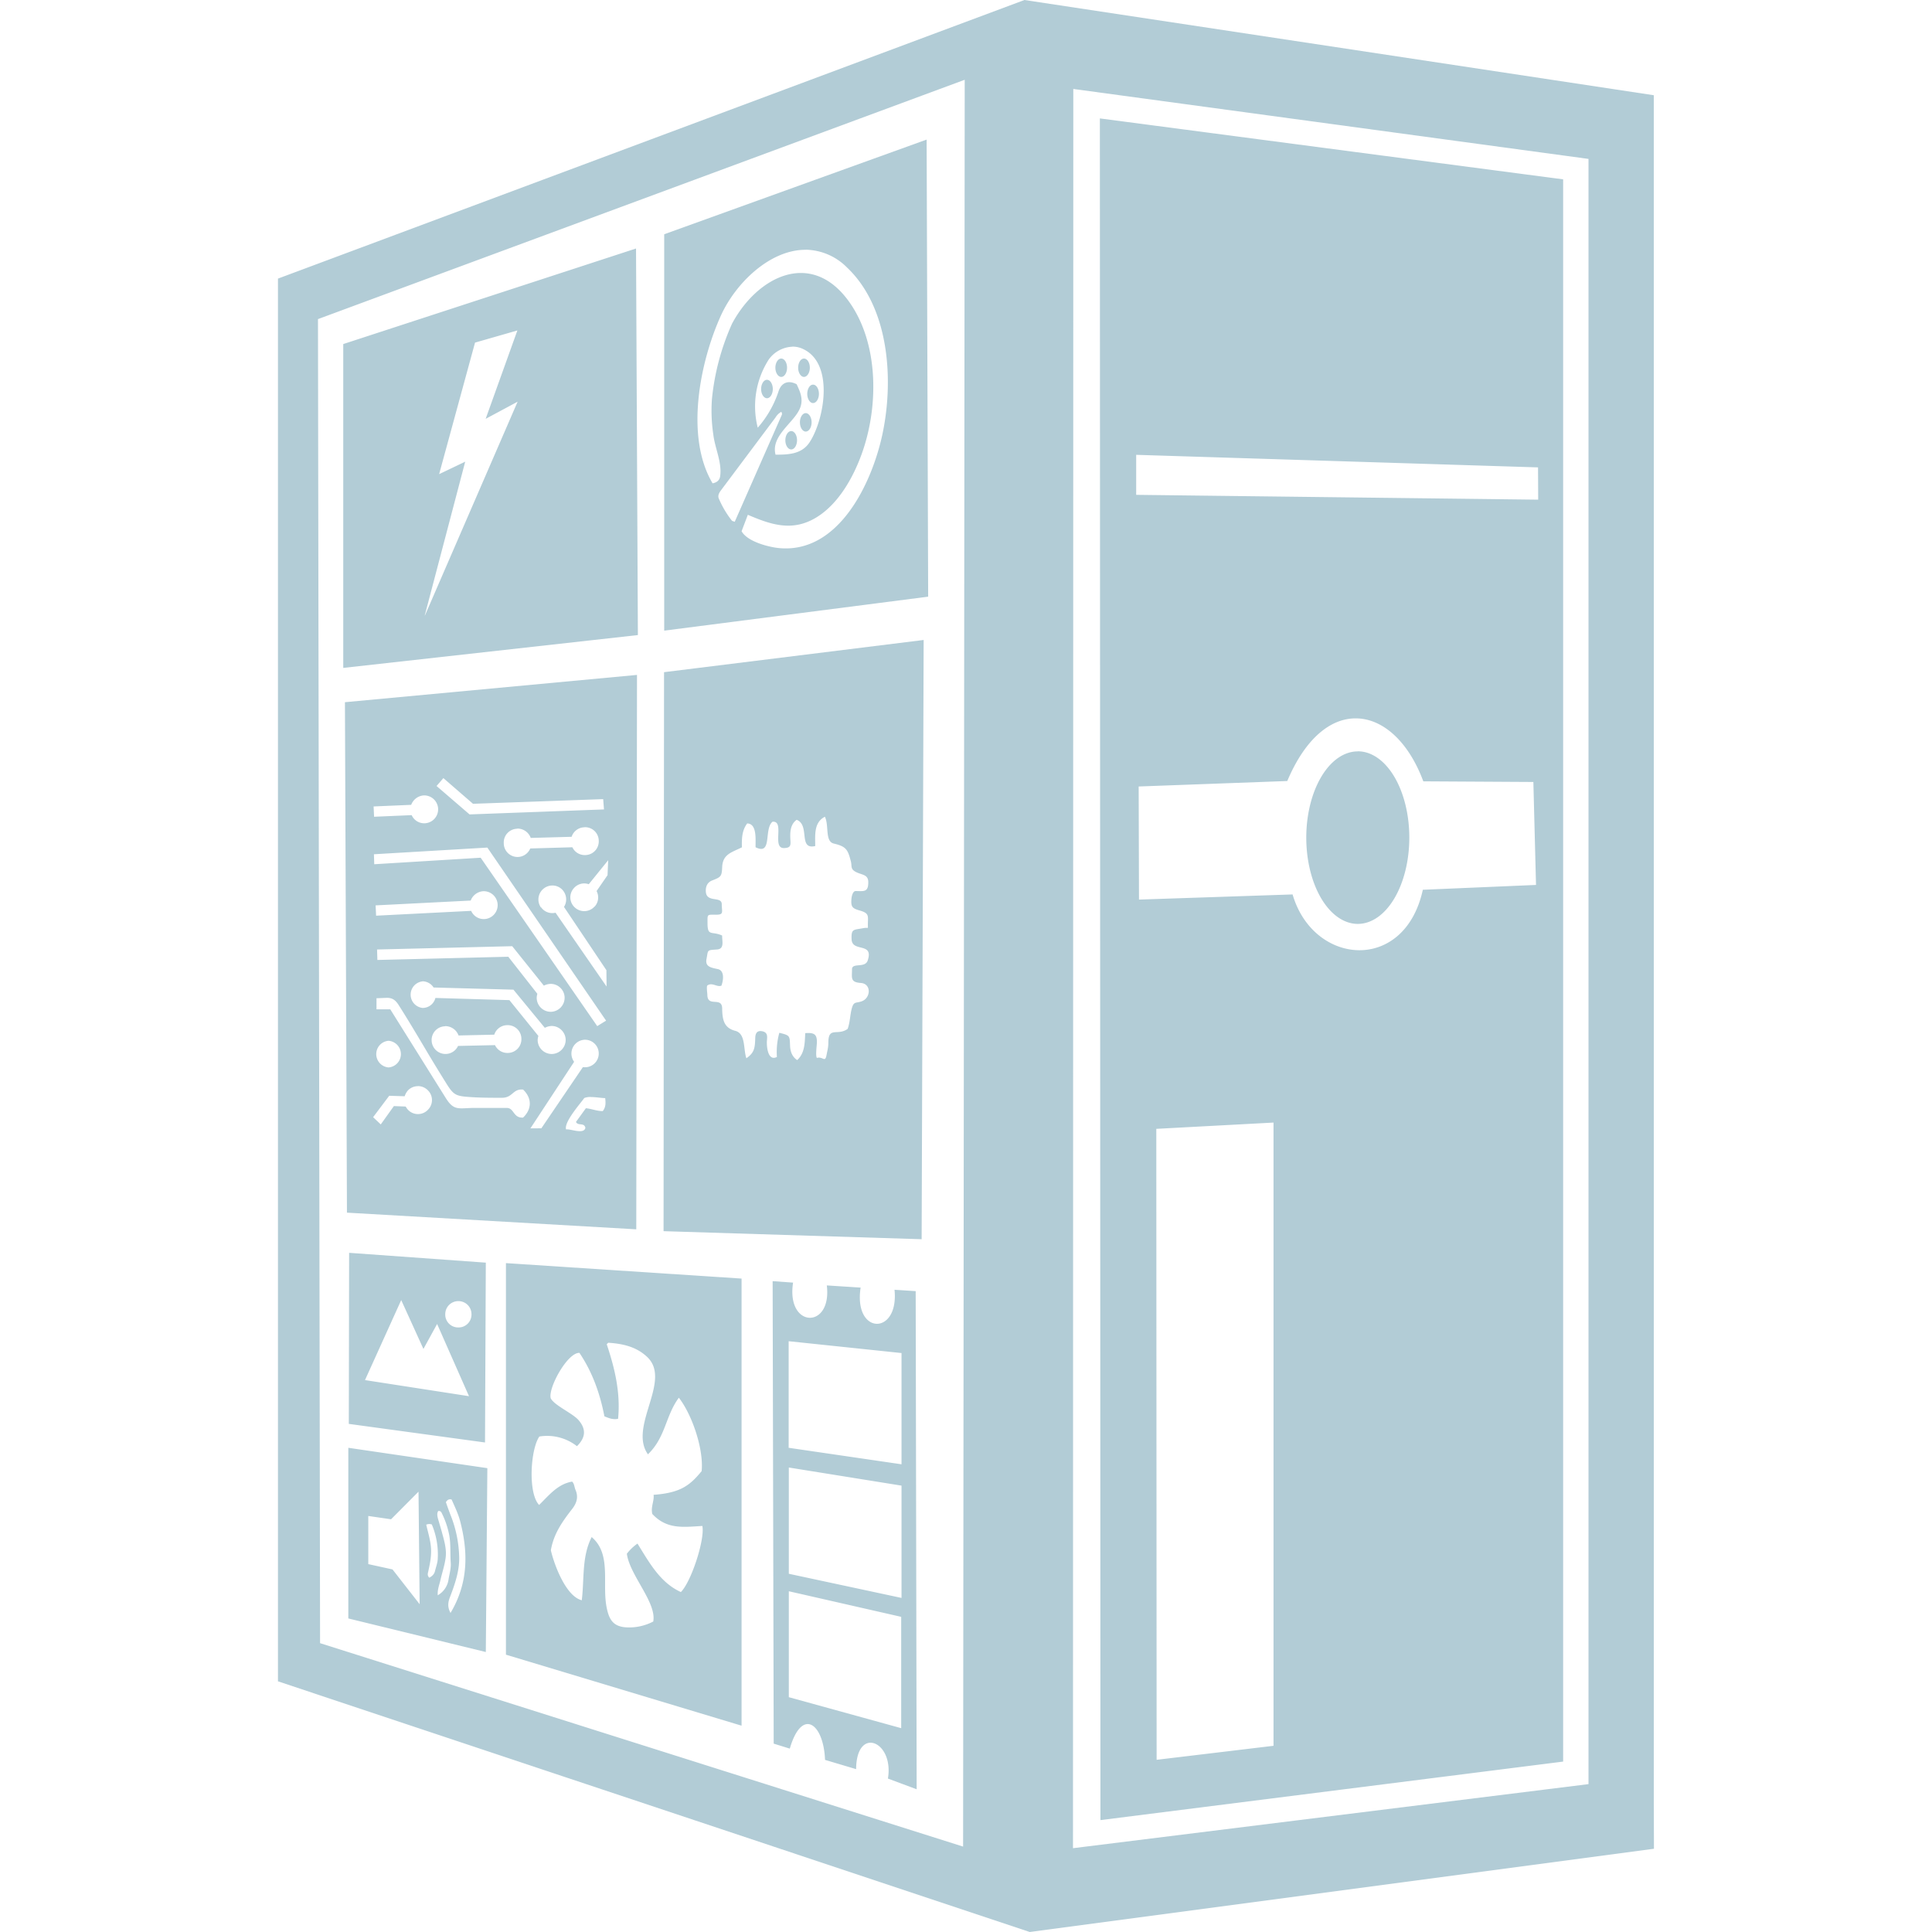 <svg xmlns="http://www.w3.org/2000/svg" viewBox="0 0 24 24"><path fill="#b2ccd6" d="M12.726 0L3.453 3.461v17.425L12.792 24l7.754-1.034l-.002-.598V1.183zm-.742.991l-.02 21.948l-7.988-2.527L3.95 3.964zm1.349.114l6.4.869v20.189l-6.404.796zm.33.366l.007 21.139l5.748-.727V2.228zm-2.152.263L8.251 2.91v4.924l3.279-.422zm-3.61 1.353L4.264 4.274v4.023l3.66-.408zm2.11.015a.74.74 0 0 1 .51.22c.531.502.583 1.41.44 2.076c-.128.596-.537 1.477-1.278 1.411c-.132-.012-.395-.079-.469-.207L9.212 6.6l.078-.205c.285.122.546.211.839.04c.283-.166.471-.503.578-.803c.211-.588.211-1.382-.171-1.9c-.465-.63-1.126-.3-1.442.288a3 3 0 0 0-.25.937a2 2 0 0 0 .017.441c.02.168.107.341.086.511q-.008.079-.095.095c-.345-.58-.157-1.508.102-2.081c.185-.41.615-.824 1.057-.82zM6.427 4.105l-.394 1.098l.397-.213l-1.151 2.655l-.002-.002l.502-1.908l-.324.155l.446-1.634zm3.416.201a.3.3 0 0 1 .106.018c.424.162.294.884.11 1.167c-.097.151-.262.157-.424.157v.003c-.066-.24.238-.404.306-.588c.04-.108-.002-.199-.045-.29c-.102-.053-.186-.022-.223.083a1.3 1.3 0 0 1-.26.457a1.08 1.08 0 0 1 .136-.846a.38.38 0 0 1 .294-.16zm-.138.148c-.04 0-.073.052-.073.114s.033.114.073.114s.072-.052.072-.114c0-.064-.033-.114-.072-.114m.282 0c-.04 0-.072.052-.072.114s.033.114.072.114c.04 0 .073-.052.073-.114c0-.064-.033-.114-.073-.114m-.46.264c-.04 0-.072.053-.072.115s.033.114.073.114s.072-.053.072-.114c0-.064-.033-.115-.072-.115zm.573.06c-.04 0-.072.053-.072.115s.033.114.072.114c.04 0 .073-.053.073-.114c0-.064-.033-.115-.073-.115m-.396.339h.002q.014.021.004.041l-.583 1.324c-.018-.008-.029-.008-.035-.014a1.2 1.2 0 0 1-.161-.271c-.019-.038.002-.075.025-.106l.677-.904a.2.2 0 0 1 .07-.07zm.305.015c-.04 0-.072.053-.072.114c0 .064.033.115.072.115c.041 0 .073-.053.073-.115s-.033-.114-.073-.114m-.18.223c-.04 0-.073.052-.073.114c0 .064.033.114.073.114s.072-.052.072-.114c0-.064-.033-.114-.072-.114m4.285.295l4.992.156l.002.401l-4.994-.06zm-2.64 2.3l-3.225.4l-.006 6.944l3.206.1zm-3.561.434l-3.628.339l.025 6.341l3.594.207zm8.936.54c.33.004.648.287.832.782l1.367.008l.033 1.279l-1.406.06c-.227 1.04-1.36.943-1.618.058l-1.908.064l-.004-1.405l1.846-.068c.229-.542.548-.783.858-.778m.018.41a.64 1.072 0 0 0-.64 1.07a.64 1.072 0 0 0 .64 1.073a.64 1.072 0 0 0 .64-1.072a.64 1.072 0 0 0-.64-1.072zm-11.359.332l.368.319l1.617-.058l.01.128l-1.67.062l-.41-.353zm-.246.215a.173.173 0 0 1 .015.346a.17.17 0 0 1-.163-.101l-.467.02l-.006-.128l.467-.02a.18.18 0 0 1 .154-.117m4.985.265c.054.108-.002.307.111.333c.153.036.174.075.211.218c.017.064-.008.095.058.132c.072.041.157.029.159.126c.002.133-.056.114-.157.114c-.037 0-.05.07-.052.097c-.008.098.009.118.104.145c.122.035.1.068.1.18c0 .056.011.025-.063.04c-.118.022-.145.006-.139.14c.009.161.277.03.2.26c-.032.1-.195.023-.195.11c0 .11-.023.16.111.17c.132.01.124.188.008.228c-.07.025-.095-.002-.12.082c-.024.085-.022.174-.053.26c-.126.092-.24-.036-.24.173c0 .056-.012.097-.022.15c-.019.104-.046.015-.12.038c-.02-.025 0-.163 0-.196c0-.098-.033-.12-.145-.112c-.006.12-.004.248-.1.335c-.06-.04-.083-.1-.088-.168c-.006-.134.004-.138-.134-.171a.9.9 0 0 0-.03.3c-.108.054-.125-.112-.125-.178c0-.056.023-.118-.047-.139c-.07-.018-.095.017-.097.08c-.004.127-.01.183-.11.253c-.04-.111-.006-.304-.136-.34c-.145-.036-.163-.142-.165-.28c-.003-.151-.184-.007-.184-.17c0-.016-.013-.101 0-.114c.06-.043.12.025.175.002c.027-.074.037-.186-.043-.205c-.083-.018-.161-.028-.143-.124c.023-.118.002-.111.13-.12c.098-.006.062-.107.065-.173c-.129-.06-.182.016-.182-.154c0-.115-.009-.105.107-.105c.1 0 .07-.035.07-.13c0-.106-.19-.013-.198-.158c-.004-.062.02-.116.08-.138c.106-.042.118-.048.123-.162c.006-.165.115-.184.247-.25l-.002-.002c-.002-.106 0-.207.066-.294c.124.004.102.2.104.296c.212.105.1-.224.21-.317c.157-.016-.012.331.143.327c.101-.002.08-.05.078-.138c-.002-.081.009-.162.079-.213c.17.064.016.376.231.326c0-.132-.02-.293.12-.364m-2.987.13a.17.17 0 0 1 .178.168a.17.17 0 0 1-.168.178a.17.17 0 0 1-.16-.097l-.523.015a.171.171 0 0 1-.329-.067a.17.17 0 0 1 .167-.178v-.002a.175.175 0 0 1 .168.116l.508-.014a.17.17 0 0 1 .159-.118zm-1.206.253l1.475 2.15l-.11.068l-1.448-2.092l-1.322.081l-.004-.124zm1.501.157l-.008.186l-.136.197a.17.17 0 0 1-.023.192v-.002a.173.173 0 0 1-.244.017a.17.17 0 0 1-.016-.242a.17.17 0 0 1 .186-.05zM6.858 11a.17.17 0 0 1 .144.073c.041.06.041.135.004.193l.527.786l.002.203l-.634-.917a.17.17 0 0 1-.18-.068l-.002.002a.173.173 0 0 1 .043-.24a.17.17 0 0 1 .096-.032m-.856.071a.173.173 0 0 1 .014.346a.17.17 0 0 1-.163-.102l-1.181.06l-.006-.128l1.181-.06a.18.18 0 0 1 .155-.116m.361.683l.393.49a.2.2 0 0 1 .085-.022c.095 0 .173.078.173.173a.175.175 0 0 1-.173.174a.175.175 0 0 1-.174-.174q.001-.024.008-.05l-.361-.46l-1.626.04l-.004-.13zm-1.117.436h.002c.059.001.11.032.138.077l.992.027l.39.474a.2.2 0 0 1 .085-.023c.095 0 .174.079.174.174a.175.175 0 0 1-.174.174a.175.175 0 0 1-.174-.174a.2.2 0 0 1 .009-.05l-.36-.445l-.919-.027a.164.164 0 0 1-.159.124a.166.166 0 0 1-.002-.33zm-.447.205c.06 0 .104.014.15.085c.136.213.264.432.394.65q.097.161.196.32c.095.153.12.166.302.178c.13.009.262.009.394.009c.137 0 .133-.114.263-.102c.111.106.111.242 0 .348c-.124.008-.11-.12-.203-.12H5.9c-.197 0-.256.043-.358-.116l-.694-1.109h-.171V12.4c.048 0 .088-.004.123-.004zm1.5.34a.17.17 0 0 1 .178.167a.17.17 0 0 1-.167.178a.17.17 0 0 1-.161-.097l-.459.01a.172.172 0 0 1-.328-.066a.17.17 0 0 1 .167-.178v-.002a.175.175 0 0 1 .167.116l.444-.01a.17.17 0 0 1 .16-.118zm.965.181a.171.171 0 1 1-.023.34l-.516.76l-.136.001l.543-.827a.172.172 0 0 1 .132-.274m-2.437.013a.166.166 0 0 1 0 .331a.166.166 0 0 1 0-.331m.364.563c.045 0 .089.017.123.051a.17.17 0 0 1 0 .245a.17.17 0 0 1-.244 0a.2.2 0 0 1-.03-.042l-.147-.006l-.163.228l-.095-.09l.2-.266l.192.006a.2.2 0 0 1 .043-.075a.17.17 0 0 1 .121-.05zm2.157.136c.06.001.129.013.17.013c.006.058.01.11-.03.161c-.071.002-.14-.029-.21-.035l-.123.17c.024.053.103.003.117.074c-.02.085-.184.01-.24.019c-.028-.09.174-.317.226-.39a.2.2 0 0 1 .09-.012m8.472.317v7.742l-1.452.174l-.004-7.838zM4.337 15.563l-.004 2.125l1.692.231l.01-2.234zm1.948.128v4.864l2.927.882v-5.554zm3.313.224l.013 5.745l.2.062c.15-.515.42-.316.438.14l.386.115c.004-.543.473-.348.395.117l.357.133l-.012-6.188l-.263-.017c.058.571-.512.565-.421-.027l-.42-.027c.067.549-.508.534-.419-.035zm-4.614.235l.276.607l.17-.31l.396.897l-1.292-.2zm.71.013c.091 0 .163.072.163.163a.16.16 0 0 1-.163.164a.16.16 0 0 1-.163-.164c0-.09.072-.163.163-.163m4.103.498l1.402.147v1.382l-1.402-.205zm-2.24.019c.178.012.347.048.484.178c.308.294-.238.863.008 1.208c.221-.213.217-.478.384-.703c.166.213.31.641.283.912c-.142.172-.256.27-.597.294c.01.076-.037.149-.016.238c.182.194.382.163.622.149c.033.17-.139.695-.267.821c-.26-.118-.394-.37-.539-.602a.6.6 0 0 0-.132.126c.035.267.372.606.328.842a.64.64 0 0 1-.365.07c-.128-.018-.18-.088-.21-.225c-.069-.303.065-.677-.19-.894c-.125.246-.09.518-.123.785c-.2-.05-.345-.45-.384-.621c.035-.205.142-.356.266-.515c.058-.075.077-.15.04-.236c-.015-.033-.013-.075-.042-.102c-.18.031-.287.17-.41.29c-.14-.145-.108-.69.003-.85a.6.6 0 0 1 .467.12c.11-.108.116-.213.019-.325c-.075-.085-.304-.184-.345-.271c-.033-.13.21-.57.357-.563c.161.238.256.507.31.788c.056.023.105.044.17.031c.032-.32-.04-.626-.141-.926q.015-.017.02-.019m-3.23 1.305v2.12l1.708.417l.019-2.284zm5.472.245l1.4.225v1.395l-1.4-.3zm-4.6.3l.014 1.398l-.337-.432l-.301-.066v-.598l.283.041zm.398.095l.013.002c.037.085.08.172.105.265c.103.393.103.773-.118 1.144l-.002-.002c-.04-.077-.029-.135-.002-.203c.064-.168.122-.34.11-.521a1.5 1.5 0 0 0-.096-.464a4 4 0 0 1-.068-.186c.015-.022.03-.037.058-.035m-.143.145c.02.001.028.014.034.027q.065.13.093.275c.02.113.01.225.018.337c.006.072-.016.143-.027.211a.27.27 0 0 1-.134.197v.002h-.002l.002-.002c-.006-.067.019-.127.033-.187c.02-.09.052-.182.064-.273c.017-.116-.02-.227-.05-.34l-.045-.154c-.008-.033-.014-.064.004-.093zm-.123.162q.016 0 .033.005a.96.96 0 0 1 .074.424c-.002.056-.023.106-.035.158c-.01.039-.037.062-.07.08c-.027-.027-.019-.051-.013-.078c.017-.077.033-.151.035-.23c.005-.12-.033-.232-.06-.35h-.002a.1.1 0 0 1 .038-.009m4.468.835l1.396.318v1.383l-1.396-.385z"/></svg>